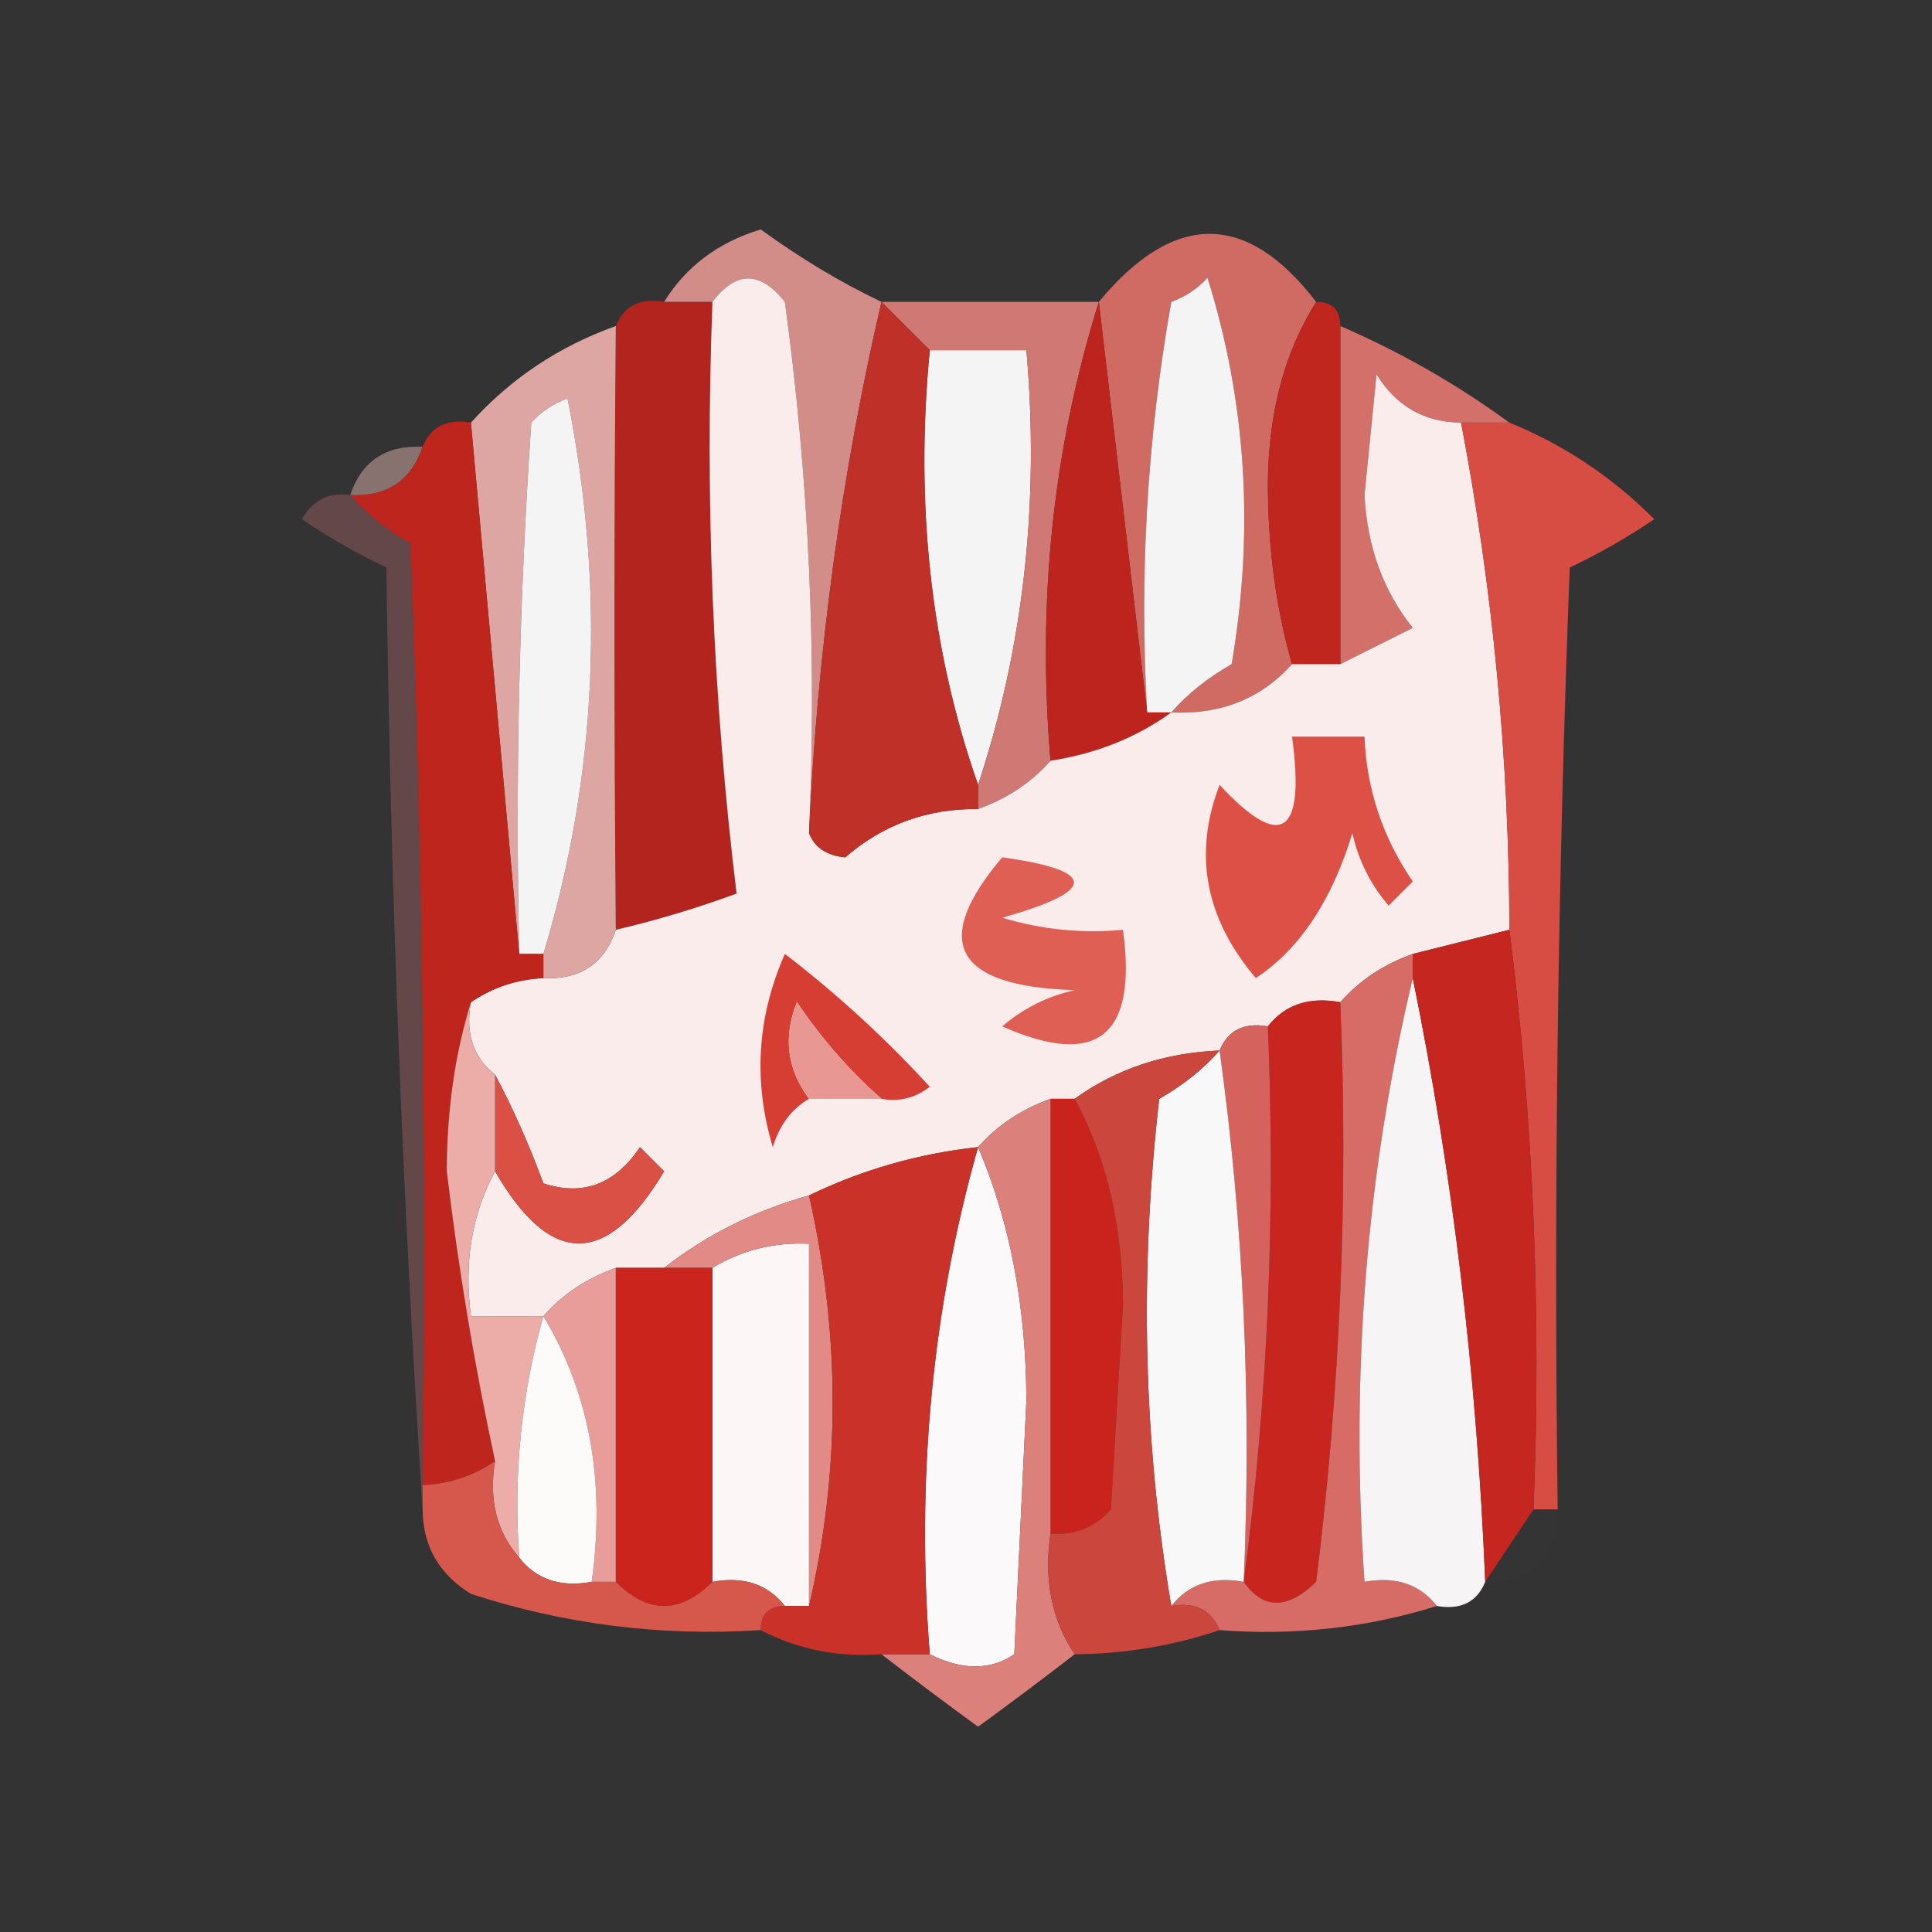 <?xml version="1.0" encoding="UTF-8"?>
<!DOCTYPE svg PUBLIC "-//W3C//DTD SVG 1.1//EN" "http://www.w3.org/Graphics/SVG/1.1/DTD/svg11.dtd">
<svg xmlns="http://www.w3.org/2000/svg" version="1.1" width="80px" height="80px" style="shape-rendering:geometricPrecision; text-rendering:geometricPrecision; image-rendering:optimizeQuality; fill-rule:evenodd; clip-rule:evenodd" xmlns:xlink="http://www.w3.org/1999/xlink">
<rect width="100%" height="100%" fill="#333333" stroke="none"/>
<g><path style="opacity:0.537" fill="#cfa8a3" d="M 17.5,18.5 C 17.027,19.906 16.027,20.573 14.5,20.5C 14.973,19.094 15.973,18.427 17.5,18.5 Z"/></g>
<g><path style="opacity:1" fill="#f5f4f4" d="M 38.5,14.5 C 39.833,14.5 41.167,14.5 42.5,14.5C 43.053,20.792 42.386,26.792 40.5,32.5C 38.547,26.926 37.88,20.926 38.5,14.5 Z"/></g>
<g><path style="opacity:1" fill="#d07974" d="M 36.5,12.5 C 39.5,12.5 42.5,12.5 45.5,12.5C 43.607,18.545 42.94,24.879 43.5,31.5C 42.709,32.401 41.709,33.068 40.5,33.5C 40.5,33.167 40.5,32.833 40.5,32.5C 42.386,26.792 43.053,20.792 42.5,14.5C 41.167,14.5 39.833,14.5 38.5,14.5C 37.833,13.833 37.167,13.167 36.5,12.5 Z"/></g>
<g><path style="opacity:1" fill="#d06b64" d="M 54.5,12.5 C 53.191,14.571 52.525,17.071 52.5,20C 52.503,22.69 52.836,25.19 53.5,27.5C 52.22,28.931 50.553,29.598 48.5,29.5C 49.172,28.733 50.005,28.066 51,27.5C 51.943,21.988 51.61,16.655 50,11.5C 49.586,11.957 49.086,12.291 48.5,12.5C 47.505,18.128 47.171,23.794 47.5,29.5C 46.833,23.833 46.167,18.167 45.5,12.5C 48.613,8.745 51.613,8.745 54.5,12.5 Z"/></g>
<g><path style="opacity:1" fill="#f5f4f4" d="M 48.5,29.5 C 48.167,29.5 47.833,29.5 47.5,29.5C 47.171,23.794 47.505,18.128 48.5,12.5C 49.086,12.291 49.586,11.957 50,11.5C 51.61,16.655 51.943,21.988 51,27.5C 50.005,28.066 49.172,28.733 48.5,29.5 Z"/></g>
<g><path style="opacity:1" fill="#d37069" d="M 55.5,13.5 C 58.004,14.584 60.337,15.917 62.5,17.5C 61.833,17.5 61.167,17.5 60.5,17.5C 58.983,17.489 57.816,16.823 57,15.5C 56.833,17.167 56.667,18.833 56.5,20.5C 56.613,22.641 57.28,24.475 58.5,26C 57.473,26.513 56.473,27.013 55.5,27.5C 55.5,22.833 55.5,18.167 55.5,13.5 Z"/></g>
<g><path style="opacity:1" fill="#b2241d" d="M 27.5,12.5 C 28.167,12.5 28.833,12.5 29.5,12.5C 29.184,20.752 29.517,28.919 30.5,37C 28.846,37.608 27.179,38.108 25.5,38.5C 25.424,29.957 25.424,21.623 25.5,13.5C 25.842,12.662 26.508,12.328 27.5,12.5 Z"/></g>
<g><path style="opacity:1" fill="#c1261e" d="M 54.5,12.5 C 55.167,12.5 55.5,12.833 55.5,13.5C 55.5,18.167 55.5,22.833 55.5,27.5C 54.833,27.5 54.167,27.5 53.5,27.5C 52.836,25.19 52.503,22.69 52.5,20C 52.525,17.071 53.191,14.571 54.5,12.5 Z"/></g>
<g><path style="opacity:1" fill="#bc241d" d="M 45.5,12.5 C 46.167,18.167 46.833,23.833 47.5,29.5C 47.833,29.5 48.167,29.5 48.5,29.5C 47.07,30.538 45.403,31.204 43.5,31.5C 42.94,24.879 43.607,18.545 45.5,12.5 Z"/></g>
<g><path style="opacity:1" fill="#d38d88" d="M 36.5,12.5 C 34.848,19.61 33.848,26.943 33.5,34.5C 33.831,27.137 33.497,19.803 32.5,12.5C 31.473,11.209 30.473,11.209 29.5,12.5C 28.833,12.5 28.167,12.5 27.5,12.5C 28.406,11.035 29.739,10.035 31.5,9.5C 33.145,10.696 34.811,11.696 36.5,12.5 Z"/></g>
<g><path style="opacity:1" fill="#f9eceb" d="M 33.5,34.5 C 33.735,35.097 34.235,35.43 35,35.5C 36.567,34.144 38.4,33.477 40.5,33.5C 41.709,33.068 42.709,32.401 43.5,31.5C 45.403,31.204 47.07,30.538 48.5,29.5C 50.553,29.598 52.22,28.931 53.5,27.5C 54.167,27.5 54.833,27.5 55.5,27.5C 56.473,27.013 57.473,26.513 58.5,26C 57.28,24.475 56.613,22.641 56.5,20.5C 56.667,18.833 56.833,17.167 57,15.5C 57.816,16.823 58.983,17.489 60.5,17.5C 61.822,24.422 62.488,31.422 62.5,38.5C 61.167,38.833 59.833,39.167 58.5,39.5C 57.291,39.932 56.291,40.599 55.5,41.5C 54.209,41.263 53.209,41.596 52.5,42.5C 51.508,42.328 50.842,42.662 50.5,43.5C 48.214,43.595 46.214,44.262 44.5,45.5C 44.167,45.5 43.833,45.5 43.5,45.5C 42.291,45.932 41.291,46.599 40.5,47.5C 38.035,47.767 35.701,48.434 33.5,49.5C 31.25,50.13 29.25,51.13 27.5,52.5C 26.833,52.5 26.167,52.5 25.5,52.5C 24.291,52.932 23.291,53.599 22.5,54.5C 21.5,54.5 20.5,54.5 19.5,54.5C 19.205,52.265 19.539,50.265 20.5,48.5C 22.793,52.481 25.127,52.481 27.5,48.5C 27.167,48.167 26.833,47.833 26.5,47.5C 25.468,49.04 24.135,49.54 22.5,49C 21.901,47.377 21.234,45.877 20.5,44.5C 19.596,43.791 19.263,42.791 19.5,41.5C 20.391,40.89 21.391,40.557 22.5,40.5C 24.027,40.573 25.027,39.906 25.5,38.5C 27.179,38.108 28.846,37.608 30.5,37C 29.517,28.919 29.184,20.752 29.5,12.5C 30.473,11.209 31.473,11.209 32.5,12.5C 33.497,19.803 33.831,27.137 33.5,34.5 Z"/></g>
<g><path style="opacity:1" fill="#dea6a3" d="M 25.5,13.5 C 25.424,21.623 25.424,29.957 25.5,38.5C 25.027,39.906 24.027,40.573 22.5,40.5C 22.5,40.167 22.5,39.833 22.5,39.5C 24.743,32.081 25.076,24.415 23.5,16.5C 22.914,16.709 22.414,17.043 22,17.5C 21.5,24.826 21.334,32.159 21.5,39.5C 20.833,32.167 20.167,24.833 19.5,17.5C 21.148,15.674 23.148,14.34 25.5,13.5 Z"/></g>
<g><path style="opacity:1" fill="#f4f4f4" d="M 22.5,39.5 C 22.167,39.5 21.833,39.5 21.5,39.5C 21.334,32.159 21.5,24.826 22,17.5C 22.414,17.043 22.914,16.709 23.5,16.5C 25.076,24.415 24.743,32.081 22.5,39.5 Z"/></g>
<g><path style="opacity:1" fill="#bf3028" d="M 36.5,12.5 C 37.167,13.167 37.833,13.833 38.5,14.5C 37.88,20.926 38.547,26.926 40.5,32.5C 40.5,32.833 40.5,33.167 40.5,33.5C 38.4,33.477 36.567,34.144 35,35.5C 34.235,35.43 33.735,35.097 33.5,34.5C 33.848,26.943 34.848,19.61 36.5,12.5 Z"/></g>
<g><path style="opacity:1" fill="#dc5046" d="M 53.5,30.5 C 54.5,30.5 55.5,30.5 56.5,30.5C 56.586,32.677 57.253,34.677 58.5,36.5C 58.167,36.833 57.833,37.167 57.5,37.5C 56.749,36.624 56.249,35.624 56,34.5C 55.141,37.309 53.807,39.309 52,40.5C 49.901,38.026 49.401,35.359 50.5,32.5C 53.055,35.251 54.055,34.584 53.5,30.5 Z"/></g>
<g><path style="opacity:1" fill="#d74d43" d="M 60.5,17.5 C 61.167,17.5 61.833,17.5 62.5,17.5C 64.754,18.415 66.754,19.748 68.5,21.5C 67.372,22.262 66.205,22.929 65,23.5C 64.5,36.496 64.333,49.496 64.5,62.5C 64.167,62.5 63.833,62.5 63.5,62.5C 63.826,54.316 63.492,46.316 62.5,38.5C 62.488,31.422 61.822,24.422 60.5,17.5 Z"/></g>
<g><path style="opacity:1" fill="#bd251d" d="M 19.5,17.5 C 20.167,24.833 20.833,32.167 21.5,39.5C 21.833,39.5 22.167,39.5 22.5,39.5C 22.5,39.833 22.5,40.167 22.5,40.5C 21.391,40.557 20.391,40.89 19.5,41.5C 18.837,43.641 18.503,45.975 18.5,48.5C 18.984,52.562 19.651,56.562 20.5,60.5C 19.609,61.11 18.609,61.443 17.5,61.5C 17.667,48.496 17.5,35.496 17,22.5C 16.005,21.934 15.172,21.267 14.5,20.5C 16.027,20.573 17.027,19.906 17.5,18.5C 17.842,17.662 18.508,17.328 19.5,17.5 Z"/></g>
<g><path style="opacity:1" fill="#df5f54" d="M 41.5,35.5 C 45.456,36.053 45.456,36.886 41.5,38C 43.134,38.493 44.801,38.66 46.5,38.5C 47.101,42.909 45.434,44.242 41.5,42.5C 42.376,41.749 43.376,41.249 44.5,41C 39.525,40.847 38.525,39.014 41.5,35.5 Z"/></g>
<g><path style="opacity:1" fill="#d63d33" d="M 36.5,45.5 C 35.199,44.36 34.032,43.027 33,41.5C 32.421,42.928 32.588,44.262 33.5,45.5C 32.778,45.917 32.278,46.584 32,47.5C 31.182,44.773 31.348,42.106 32.5,39.5C 34.65,41.149 36.65,42.982 38.5,45C 37.906,45.464 37.239,45.631 36.5,45.5 Z"/></g>
<g><path style="opacity:1" fill="#e89793" d="M 36.5,45.5 C 35.5,45.5 34.5,45.5 33.5,45.5C 32.588,44.262 32.421,42.928 33,41.5C 34.032,43.027 35.199,44.36 36.5,45.5 Z"/></g>
<g><path style="opacity:1" fill="#fbf9f9" d="M 40.5,47.5 C 41.821,50.598 42.488,54.098 42.5,58C 42.333,61.5 42.167,65 42,68.5C 41.014,69.171 39.847,69.171 38.5,68.5C 37.929,61.219 38.595,54.219 40.5,47.5 Z"/></g>
<g><path style="opacity:1" fill="#c8251e" d="M 55.5,41.5 C 55.831,49.528 55.498,57.528 54.5,65.5C 53.313,66.653 52.313,66.653 51.5,65.5C 52.492,58.018 52.825,50.352 52.5,42.5C 53.209,41.596 54.209,41.263 55.5,41.5 Z"/></g>
<g><path style="opacity:1" fill="#d6625d" d="M 50.5,43.5 C 50.842,42.662 51.508,42.328 52.5,42.5C 52.825,50.352 52.492,58.018 51.5,65.5C 51.825,57.981 51.492,50.648 50.5,43.5 Z"/></g>
<g><path style="opacity:1" fill="#d76c66" d="M 58.5,39.5 C 58.5,39.833 58.5,40.167 58.5,40.5C 56.578,48.564 55.912,56.897 56.5,65.5C 57.791,65.263 58.791,65.596 59.5,66.5C 56.608,67.403 53.608,67.736 50.5,67.5C 50.158,66.662 49.492,66.328 48.5,66.5C 49.209,65.596 50.209,65.263 51.5,65.5C 52.313,66.653 53.313,66.653 54.5,65.5C 55.498,57.528 55.831,49.528 55.5,41.5C 56.291,40.599 57.291,39.932 58.5,39.5 Z"/></g>
<g><path style="opacity:1" fill="#da5044" d="M 20.5,44.5 C 21.234,45.877 21.901,47.377 22.5,49C 24.135,49.54 25.468,49.04 26.5,47.5C 26.833,47.833 27.167,48.167 27.5,48.5C 25.127,52.481 22.793,52.481 20.5,48.5C 20.5,47.167 20.5,45.833 20.5,44.5 Z"/></g>
<g><path style="opacity:1" fill="#ca231d" d="M 43.5,45.5 C 43.833,45.5 44.167,45.5 44.5,45.5C 45.814,47.915 46.481,50.748 46.5,54C 46.333,56.833 46.167,59.667 46,62.5C 45.329,63.252 44.496,63.586 43.5,63.5C 43.5,57.5 43.5,51.5 43.5,45.5 Z"/></g>
<g><path style="opacity:1" fill="#f6f4f4" d="M 58.5,40.5 C 60.155,48.617 61.155,56.95 61.5,65.5C 61.158,66.338 60.492,66.672 59.5,66.5C 58.791,65.596 57.791,65.263 56.5,65.5C 55.912,56.897 56.578,48.564 58.5,40.5 Z"/></g>
<g><path style="opacity:0.275" fill="#e78284" d="M 14.5,20.5 C 15.172,21.267 16.005,21.934 17,22.5C 17.5,35.496 17.667,48.496 17.5,61.5C 17.5,61.833 17.5,62.167 17.5,62.5C 16.669,49.673 16.169,36.673 16,23.5C 14.795,22.929 13.628,22.262 12.5,21.5C 12.957,20.703 13.624,20.369 14.5,20.5 Z"/></g>
<g><path style="opacity:1" fill="#fcf7f6" d="M 33.5,66.5 C 33.167,66.5 32.833,66.5 32.5,66.5C 31.791,65.596 30.791,65.263 29.5,65.5C 29.5,61.167 29.5,56.833 29.5,52.5C 30.708,51.766 32.041,51.433 33.5,51.5C 33.5,56.5 33.5,61.5 33.5,66.5 Z"/></g>
<g><path style="opacity:1" fill="#e28a86" d="M 33.5,49.5 C 34.804,55.266 34.804,60.933 33.5,66.5C 33.5,61.5 33.5,56.5 33.5,51.5C 32.041,51.433 30.708,51.766 29.5,52.5C 28.833,52.5 28.167,52.5 27.5,52.5C 29.25,51.13 31.25,50.13 33.5,49.5 Z"/></g>
<g><path style="opacity:1" fill="#db807a" d="M 43.5,45.5 C 43.5,51.5 43.5,57.5 43.5,63.5C 43.215,65.415 43.549,67.081 44.5,68.5C 43.235,69.479 41.901,70.479 40.5,71.5C 39.099,70.479 37.765,69.479 36.5,68.5C 37.167,68.5 37.833,68.5 38.5,68.5C 39.847,69.171 41.014,69.171 42,68.5C 42.167,65 42.333,61.5 42.5,58C 42.488,54.098 41.821,50.598 40.5,47.5C 41.291,46.599 42.291,45.932 43.5,45.5 Z"/></g>
<g><path style="opacity:1" fill="#ecaca8" d="M 19.5,41.5 C 19.263,42.791 19.596,43.791 20.5,44.5C 20.5,45.833 20.5,47.167 20.5,48.5C 19.539,50.265 19.205,52.265 19.5,54.5C 20.5,54.5 21.5,54.5 22.5,54.5C 21.586,57.728 21.253,61.061 21.5,64.5C 20.566,63.432 20.232,62.099 20.5,60.5C 19.651,56.562 18.984,52.562 18.5,48.5C 18.503,45.975 18.837,43.641 19.5,41.5 Z"/></g>
<g><path style="opacity:1" fill="#e89d9a" d="M 25.5,52.5 C 25.5,56.833 25.5,61.167 25.5,65.5C 25.167,65.5 24.833,65.5 24.5,65.5C 25.08,61.351 24.414,57.684 22.5,54.5C 23.291,53.599 24.291,52.932 25.5,52.5 Z"/></g>
<g><path style="opacity:1" fill="#fdfbfa" d="M 22.5,54.5 C 24.414,57.684 25.08,61.351 24.5,65.5C 23.209,65.737 22.209,65.404 21.5,64.5C 21.253,61.061 21.586,57.728 22.5,54.5 Z"/></g>
<g><path style="opacity:1" fill="#f8f8f8" d="M 50.5,43.5 C 51.492,50.648 51.825,57.981 51.5,65.5C 50.209,65.263 49.209,65.596 48.5,66.5C 47.345,59.679 47.179,52.679 48,45.5C 48.995,44.934 49.828,44.267 50.5,43.5 Z"/></g>
<g><path style="opacity:1" fill="#c52720" d="M 62.5,38.5 C 63.492,46.316 63.826,54.316 63.5,62.5C 62.833,63.5 62.167,64.5 61.5,65.5C 61.155,56.95 60.155,48.617 58.5,40.5C 58.5,40.167 58.5,39.833 58.5,39.5C 59.833,39.167 61.167,38.833 62.5,38.5 Z"/></g>
<g><path style="opacity:1" fill="#cb241d" d="M 25.5,52.5 C 26.167,52.5 26.833,52.5 27.5,52.5C 28.167,52.5 28.833,52.5 29.5,52.5C 29.5,56.833 29.5,61.167 29.5,65.5C 28.167,66.833 26.833,66.833 25.5,65.5C 25.5,61.167 25.5,56.833 25.5,52.5 Z"/></g>
<g><path style="opacity:1" fill="#ca3229" d="M 40.5,47.5 C 38.595,54.219 37.929,61.219 38.5,68.5C 37.833,68.5 37.167,68.5 36.5,68.5C 34.709,68.634 33.042,68.301 31.5,67.5C 31.5,66.833 31.833,66.5 32.5,66.5C 32.833,66.5 33.167,66.5 33.5,66.5C 34.804,60.933 34.804,55.266 33.5,49.5C 35.701,48.434 38.035,47.767 40.5,47.5 Z"/></g>
<g><path style="opacity:1" fill="#d6584d" d="M 20.5,60.5 C 20.232,62.099 20.566,63.432 21.5,64.5C 22.209,65.404 23.209,65.737 24.5,65.5C 24.833,65.5 25.167,65.5 25.5,65.5C 26.833,66.833 28.167,66.833 29.5,65.5C 30.791,65.263 31.791,65.596 32.5,66.5C 31.833,66.5 31.5,66.833 31.5,67.5C 27.395,67.766 23.395,67.266 19.5,66C 18.177,65.184 17.511,64.017 17.5,62.5C 17.5,62.167 17.5,61.833 17.5,61.5C 18.609,61.443 19.609,61.11 20.5,60.5 Z"/></g>
<g><path style="opacity:0.999" fill="#cb463c" d="M 50.5,43.5 C 49.828,44.267 48.995,44.934 48,45.5C 47.179,52.679 47.345,59.679 48.5,66.5C 49.492,66.328 50.158,66.662 50.5,67.5C 48.565,68.15 46.565,68.483 44.5,68.5C 43.549,67.081 43.215,65.415 43.5,63.5C 44.496,63.586 45.329,63.252 46,62.5C 46.167,59.667 46.333,56.833 46.5,54C 46.481,50.748 45.814,47.915 44.5,45.5C 46.214,44.262 48.214,43.595 50.5,43.5 Z"/></g>
<g><path style="opacity:0.008" fill="#ddd3ca" d="M 63.5,62.5 C 63.833,62.5 64.167,62.5 64.5,62.5C 64.5,64.5 63.5,65.5 61.5,65.5C 62.167,64.5 62.833,63.5 63.5,62.5 Z"/></g>
</svg>
